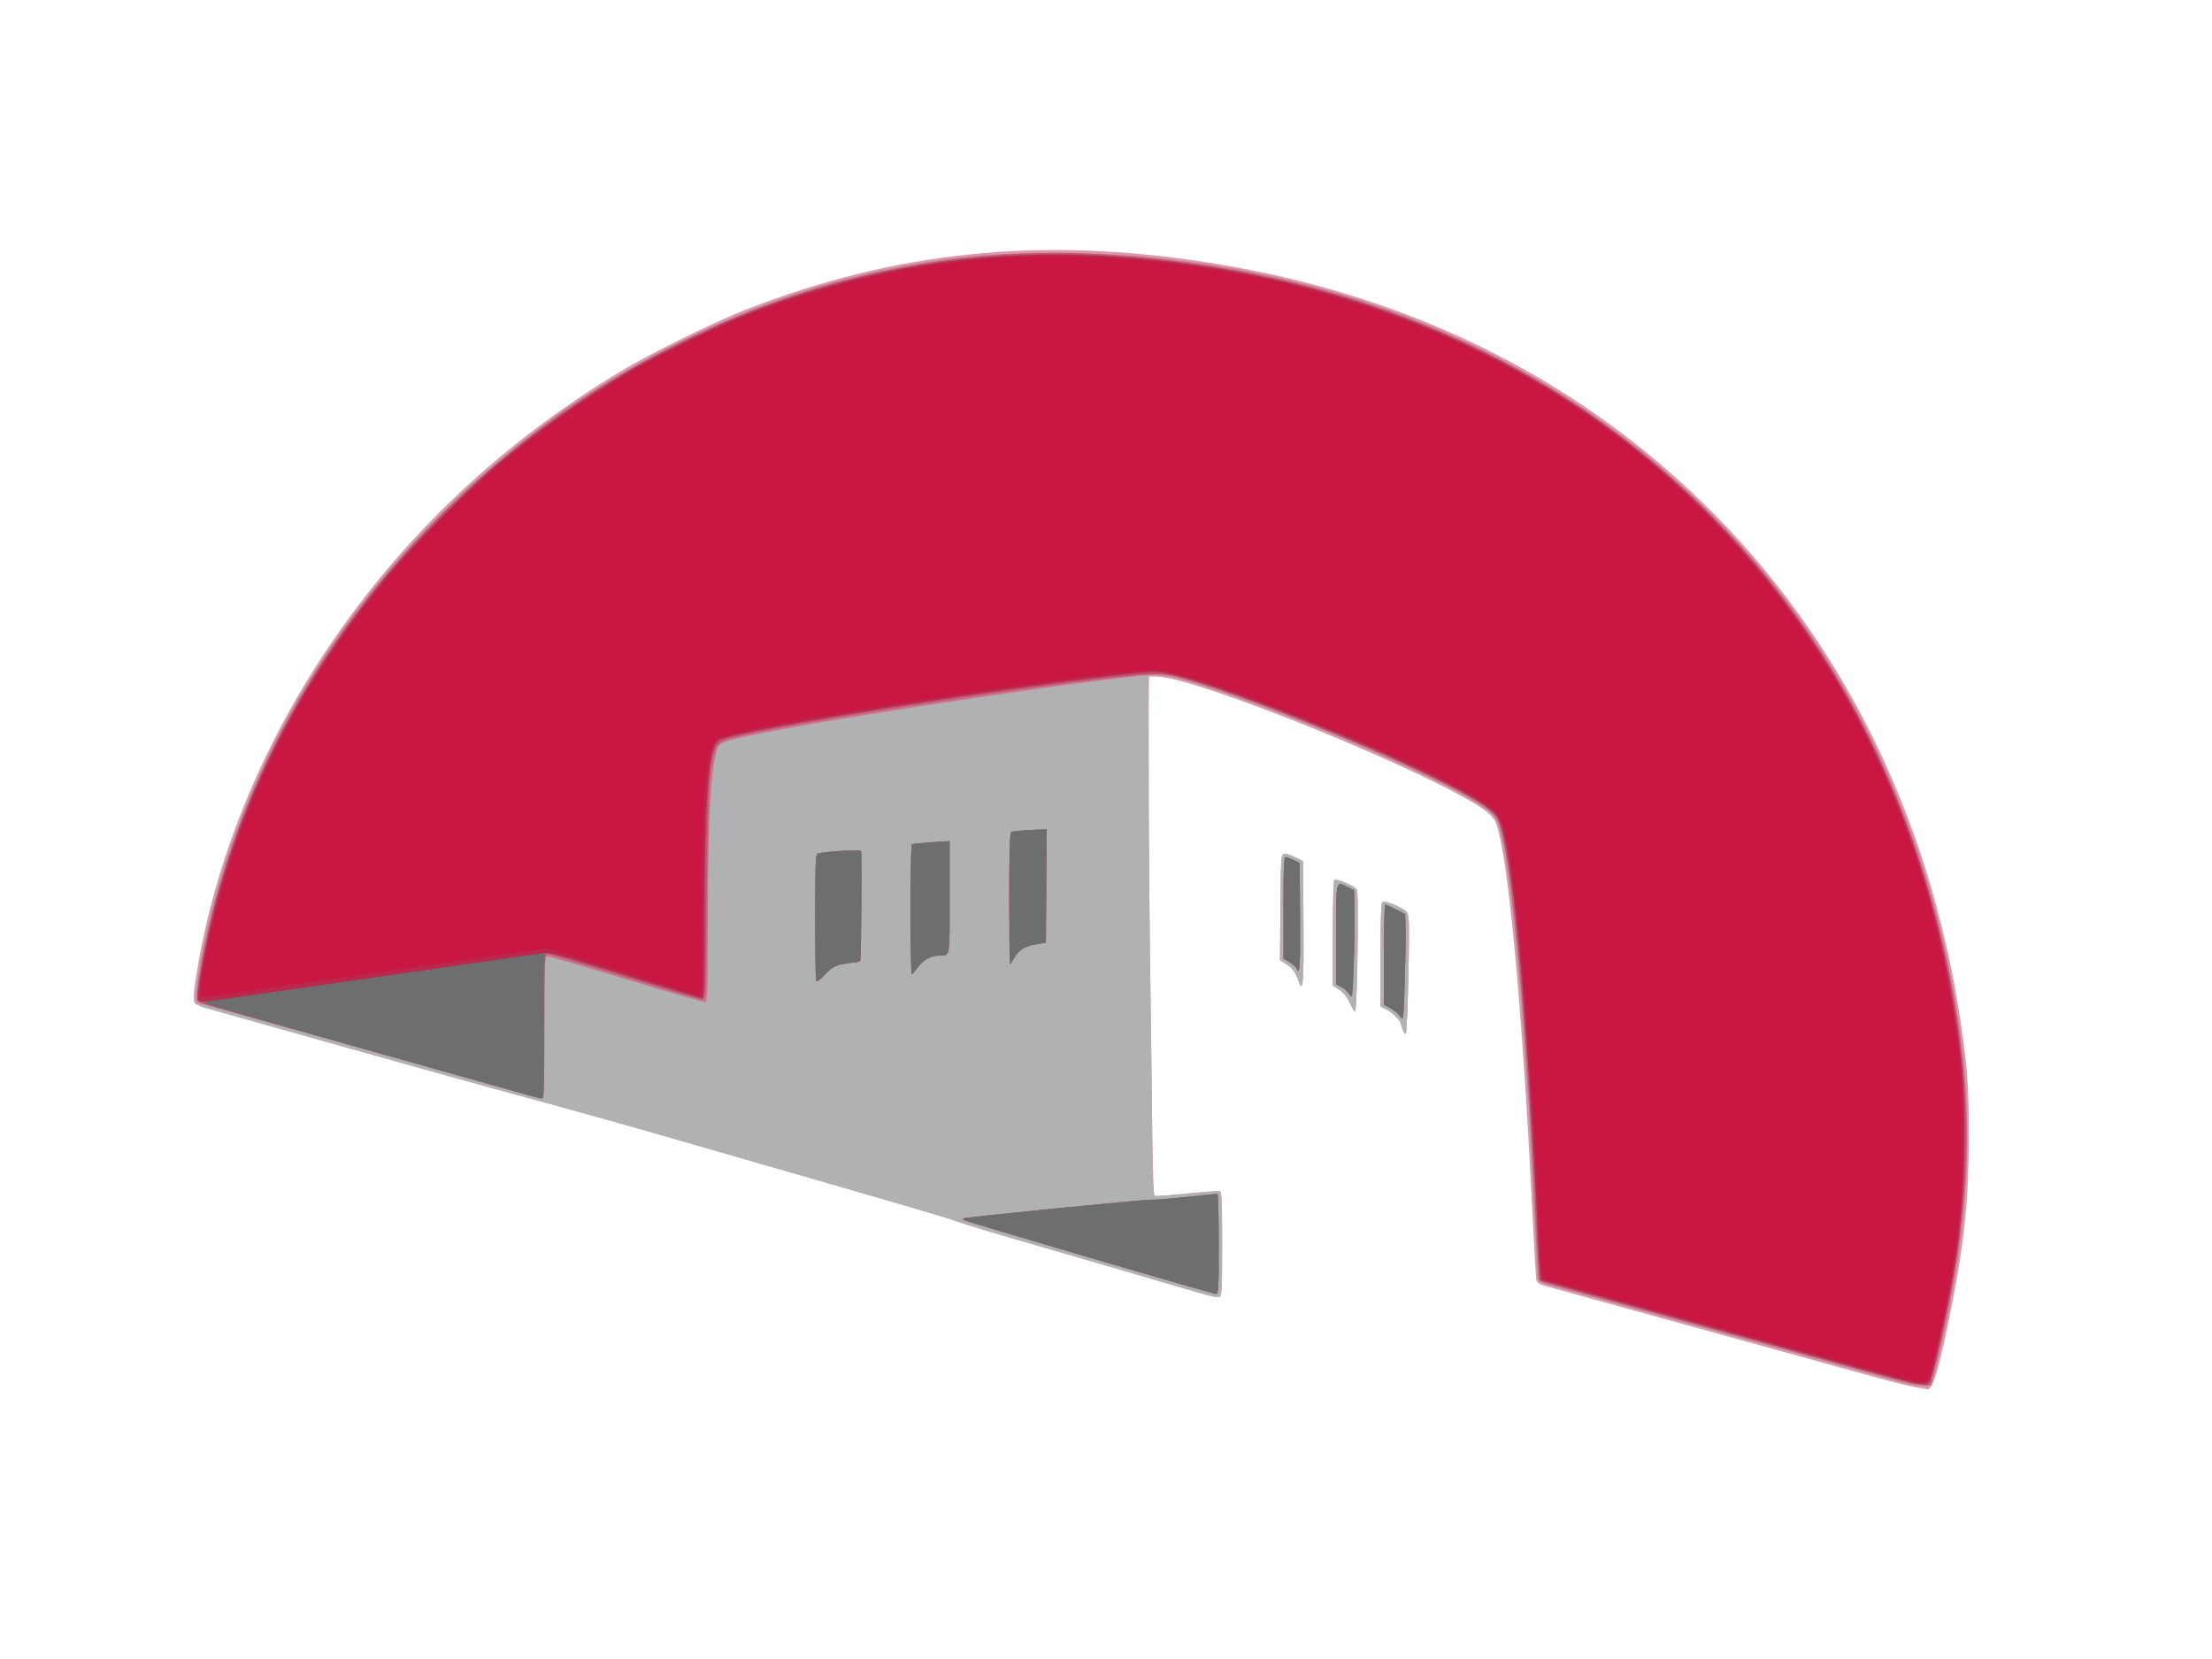 <?xml version="1.0" encoding="UTF-8" standalone="no"?>
<svg width="320px" height="240px" viewBox="0 0 320 240" version="1.1" xmlns="http://www.w3.org/2000/svg" xmlns:xlink="http://www.w3.org/1999/xlink" xmlns:sketch="http://www.bohemiancoding.com/sketch/ns">
    <!-- Generator: Sketch 3.3.3 (12072) - http://www.bohemiancoding.com/sketch -->
    <title>Artboard 1</title>
    <desc>Created with Sketch.</desc>
    <defs></defs>
    <g id="Page-1" stroke="none" stroke-width="1" fill="none" fill-rule="evenodd" sketch:type="MSPage">
        <g id="Artboard-1" sketch:type="MSArtboardGroup">
            <g id="g3418" sketch:type="MSLayerGroup" transform="translate(28, 36)">
                <g sketch:type="MSShapeGroup">
                    <path d="M249.19,164.707 C248.377,164.578 244.775,163.656 241.184,162.657 C234.088,160.683 219.216,156.571 205.585,152.814 C200.843,151.507 196.381,150.272 195.67,150.071 C194.701,149.797 194.347,149.571 194.258,149.169 C194.192,148.874 193.968,145.144 193.759,140.88 C192.221,109.471 190.141,87.186 188.347,82.898 C188.162,82.453 187.493,81.715 186.861,81.257 C179.534,75.945 144.993,61.875 139.279,61.875 L138.219,61.875 L138.151,70.551 C138.114,75.322 138.151,84.764 138.235,91.533 C138.318,98.301 138.474,111.282 138.581,120.379 C138.718,131.949 138.858,136.949 139.046,137.018 C139.194,137.072 141.311,136.913 143.75,136.666 C146.188,136.418 148.323,136.265 148.492,136.325 C148.729,136.409 148.8,138.161 148.8,143.957 C148.8,150.538 148.752,151.497 148.416,151.626 C148.048,151.767 147.067,151.519 141.902,149.982 C139.463,149.256 128.549,146.074 117.759,142.943 C114.304,141.941 110.756,140.847 109.875,140.513 C108.995,140.179 100.902,137.79 91.891,135.204 C82.881,132.618 73.125,129.805 70.212,128.954 C64.266,127.216 53.351,124.167 45.207,121.969 C35.876,119.451 0.884,109.584 0.431,109.343 C-0.128,109.045 -0.119,108.26 0.483,104.577 C3.094,88.607 9.629,72.406 19.286,57.961 C30.18,41.667 44.288,28.288 61.64,17.796 C65.829,15.263 75.234,10.616 79.74,8.852 C101.459,0.35 122.377,-1.812 146.583,1.944 C174.939,6.343 199.246,18.132 218.363,36.758 C238.237,56.122 251.04,81.789 255.567,111.345 C256.603,118.114 256.828,121.18 256.82,128.451 C256.811,137.446 256.19,143.58 254.346,152.904 C252.558,161.943 251.618,165.146 250.806,164.97 C250.731,164.954 250.003,164.835 249.19,164.707 L249.19,164.707 Z M174.908,112.929 C174.775,112.582 174.667,112.239 174.667,112.167 C174.667,111.736 173.496,110.522 172.676,110.104 L171.711,109.613 L171.711,102.125 C171.711,96.987 171.795,94.586 171.98,94.472 C172.391,94.218 175.176,95.402 175.573,96 C175.869,96.446 175.897,97.874 175.75,105.045 C175.654,109.729 175.479,113.561 175.362,113.561 C175.244,113.561 175.04,113.276 174.908,112.929 L174.908,112.929 Z M167.262,109.069 C166.863,108.212 166.35,107.576 165.737,107.182 L164.813,106.587 L164.813,99.013 C164.813,94.747 164.911,91.378 165.037,91.301 C165.416,91.066 168.025,92.197 168.303,92.716 C168.596,93.263 168.334,110.361 168.033,110.361 C167.94,110.361 167.593,109.78 167.262,109.069 L167.262,109.069 Z M159.899,106.032 C159.42,104.667 159.004,104.082 158.089,103.488 L157.169,102.89 L157.234,95.243 C157.297,87.807 157.313,87.593 157.792,87.526 C158.063,87.488 158.783,87.71 159.393,88.018 L160.502,88.579 L160.567,97.424 C160.63,106.077 160.5,107.746 159.899,106.032 L159.899,106.032 Z" id="path3432" fill="#DB98AA"></path>
                    <path d="M248.451,164.263 C247.442,164.056 242.656,162.743 213.469,154.665 C204.255,152.115 196.246,149.905 195.672,149.753 C194.908,149.551 194.598,149.33 194.517,148.932 C194.456,148.632 194.227,144.566 194.008,139.896 C192.571,109.258 190.356,86.137 188.518,82.597 C187.483,80.603 180.054,76.629 167.188,71.186 C152.153,64.825 140.093,60.844 138.179,61.609 C137.855,61.738 137.728,61.851 137.896,61.859 C138.136,61.872 138.203,65.48 138.209,78.673 C138.214,87.912 138.322,101.341 138.45,108.515 C138.578,115.69 138.687,125.009 138.691,129.224 C138.697,135.126 138.77,136.916 139.007,137.003 C139.177,137.065 141.311,136.913 143.75,136.666 C146.188,136.418 148.323,136.265 148.492,136.325 C148.729,136.409 148.8,138.161 148.8,143.957 C148.8,150.538 148.752,151.497 148.416,151.626 C148.048,151.767 147.067,151.519 141.902,149.982 C139.463,149.256 128.549,146.074 117.759,142.943 C114.304,141.941 110.756,140.847 109.875,140.513 C108.995,140.179 100.902,137.79 91.891,135.204 C82.881,132.618 73.125,129.805 70.212,128.954 C64.329,127.234 53.726,124.272 44.714,121.831 C41.462,120.95 30.488,117.894 20.327,115.039 C10.166,112.184 1.603,109.786 1.297,109.709 C0.992,109.633 0.797,109.483 0.863,109.376 C0.929,109.269 0.804,109.114 0.586,109.03 C0.115,108.849 0.199,107.895 1.136,102.731 C4.342,85.062 12.312,67.276 23.851,52.041 C36.147,35.804 51.68,22.855 69.719,13.801 C81.998,7.639 92.903,4.075 106.003,1.945 C117.144,0.133 130.443,0.089 143.55,1.822 C175.607,6.06 203.146,20.094 223.572,42.6 C240.867,61.656 252.156,86.942 255.708,114.583 C257.595,129.268 256.451,144.128 252.082,161.677 L251.408,164.385 L250.422,164.425 C249.88,164.447 248.993,164.374 248.451,164.263 L248.451,164.263 Z M74.568,107.607 C74.49,107.411 74.431,107.469 74.419,107.756 C74.409,108.016 74.467,108.161 74.549,108.079 C74.631,107.997 74.639,107.785 74.568,107.607 L74.568,107.607 Z M74.57,84.58 C74.508,84.343 74.457,84.537 74.457,85.01 C74.457,85.484 74.508,85.678 74.57,85.441 C74.632,85.204 74.632,84.817 74.57,84.58 L74.57,84.58 Z M75.056,76.581 C74.987,76.412 74.932,76.55 74.932,76.888 C74.932,77.227 74.987,77.365 75.056,77.196 C75.124,77.027 75.124,76.75 75.056,76.581 L75.056,76.581 Z M75.307,74.627 C75.229,74.431 75.17,74.489 75.158,74.776 C75.148,75.035 75.206,75.181 75.288,75.099 C75.37,75.017 75.378,74.805 75.307,74.627 L75.307,74.627 Z M83.695,69.848 C83.613,69.767 83.4,69.758 83.223,69.829 C83.026,69.907 83.084,69.966 83.371,69.978 C83.631,69.988 83.777,69.93 83.695,69.848 L83.695,69.848 Z M88.868,68.864 C88.786,68.782 88.574,68.773 88.396,68.844 C88.2,68.923 88.258,68.981 88.545,68.993 C88.805,69.004 88.95,68.946 88.868,68.864 L88.868,68.864 Z M96.387,67.619 C96.218,67.551 95.941,67.551 95.772,67.619 C95.602,67.687 95.741,67.743 96.079,67.743 C96.418,67.743 96.557,67.687 96.387,67.619 L96.387,67.619 Z M99.215,67.141 C99.134,67.059 98.921,67.05 98.743,67.122 C98.547,67.2 98.605,67.258 98.892,67.27 C99.152,67.281 99.297,67.223 99.215,67.141 L99.215,67.141 Z M101.068,66.881 C100.899,66.812 100.622,66.812 100.452,66.881 C100.283,66.949 100.422,67.005 100.76,67.005 C101.099,67.005 101.238,66.949 101.068,66.881 L101.068,66.881 Z M108.823,65.664 C108.741,65.582 108.529,65.574 108.351,65.645 C108.155,65.723 108.213,65.782 108.5,65.794 C108.76,65.804 108.905,65.746 108.823,65.664 L108.823,65.664 Z M110.301,65.418 C110.22,65.336 110.007,65.328 109.829,65.399 C109.633,65.477 109.691,65.536 109.978,65.547 C110.238,65.558 110.383,65.5 110.301,65.418 L110.301,65.418 Z M118.678,64.188 C118.596,64.106 118.383,64.097 118.205,64.168 C118.009,64.247 118.067,64.305 118.354,64.317 C118.614,64.327 118.759,64.269 118.678,64.188 L118.678,64.188 Z M120.402,63.941 C120.32,63.86 120.108,63.851 119.93,63.922 C119.733,64.001 119.792,64.059 120.079,64.071 C120.338,64.081 120.484,64.023 120.402,63.941 L120.402,63.941 Z M124.097,63.449 C124.016,63.367 123.803,63.359 123.625,63.43 C123.429,63.508 123.487,63.567 123.774,63.578 C124.034,63.589 124.179,63.531 124.097,63.449 L124.097,63.449 Z M126.068,63.203 C125.986,63.121 125.774,63.113 125.596,63.184 C125.4,63.262 125.458,63.321 125.745,63.332 C126.005,63.343 126.15,63.285 126.068,63.203 L126.068,63.203 Z M127.921,62.943 C127.752,62.874 127.475,62.874 127.305,62.943 C127.136,63.011 127.274,63.067 127.613,63.067 C127.952,63.067 128.091,63.011 127.921,62.943 L127.921,62.943 Z M129.517,62.711 C129.435,62.629 129.223,62.62 129.045,62.691 C128.849,62.77 128.907,62.828 129.194,62.84 C129.454,62.851 129.599,62.793 129.517,62.711 L129.517,62.711 Z M131.863,62.45 C131.694,62.382 131.416,62.382 131.247,62.45 C131.078,62.519 131.216,62.575 131.555,62.575 C131.894,62.575 132.032,62.519 131.863,62.45 L131.863,62.45 Z M133.834,62.204 C133.664,62.136 133.387,62.136 133.218,62.204 C133.048,62.273 133.187,62.328 133.526,62.328 C133.865,62.328 134.003,62.273 133.834,62.204 L133.834,62.204 Z M136.548,61.96 C136.382,61.892 136.049,61.888 135.809,61.951 C135.57,62.013 135.706,62.068 136.113,62.073 C136.519,62.078 136.715,62.027 136.548,61.96 L136.548,61.96 Z M174.908,112.929 C174.776,112.582 174.667,112.239 174.667,112.167 C174.667,111.736 173.496,110.522 172.676,110.104 L171.711,109.613 L171.711,102.125 C171.711,96.987 171.795,94.586 171.98,94.472 C172.392,94.218 175.176,95.402 175.573,96 C175.869,96.446 175.897,97.874 175.75,105.045 C175.654,109.729 175.48,113.561 175.362,113.561 C175.244,113.561 175.04,113.276 174.908,112.929 L174.908,112.929 Z M167.262,109.069 C166.863,108.212 166.35,107.576 165.737,107.182 L164.813,106.587 L164.813,99.013 C164.813,94.747 164.911,91.378 165.037,91.301 C165.416,91.066 168.025,92.197 168.303,92.716 C168.596,93.263 168.334,110.361 168.033,110.361 C167.94,110.361 167.593,109.78 167.262,109.069 L167.262,109.069 Z M159.899,106.032 C159.42,104.667 159.004,104.082 158.089,103.488 L157.169,102.89 L157.234,95.243 C157.297,87.807 157.313,87.593 157.792,87.526 C158.063,87.488 158.784,87.71 159.393,88.018 L160.502,88.579 L160.567,97.424 C160.63,106.077 160.501,107.746 159.899,106.032 L159.899,106.032 Z" id="path3430" fill="#B0B1B3"></path>
                    <path d="M248.451,164.263 C247.442,164.056 242.656,162.743 213.469,154.665 C204.255,152.115 196.246,149.905 195.672,149.753 C194.908,149.551 194.598,149.33 194.517,148.932 C194.456,148.632 194.227,144.566 194.008,139.896 C192.571,109.258 190.356,86.137 188.518,82.597 C188.222,82.028 187.456,81.291 186.469,80.627 C178.071,74.98 145.256,61.705 139.403,61.588 C135.222,61.504 95.839,67.332 82.442,70.017 C76.394,71.229 75.987,71.385 75.654,72.624 C74.769,75.912 74.411,83.006 74.405,97.352 C74.401,106.785 74.34,108.854 74.066,108.96 C73.882,109.03 68.705,107.543 62.561,105.656 C56.417,103.769 51.246,102.279 51.07,102.347 C50.814,102.445 50.75,104.535 50.75,112.691 C50.75,120.705 50.683,122.913 50.442,122.912 C50.143,122.911 47.447,122.168 32.766,118.04 C28.904,116.955 20.312,114.557 13.673,112.711 C7.034,110.866 1.324,109.272 0.985,109.17 C0.412,108.996 0.374,108.887 0.433,107.588 C0.519,105.687 1.556,100.137 2.605,95.963 C9.188,69.769 24.734,46.125 47.175,28.176 C54.153,22.594 61.379,17.987 69.719,13.801 C81.998,7.639 92.903,4.075 106.003,1.945 C117.144,0.133 130.443,0.089 143.55,1.822 C175.607,6.06 203.146,20.094 223.572,42.6 C240.867,61.656 252.156,86.942 255.708,114.583 C257.595,129.268 256.451,144.128 252.082,161.677 L251.408,164.385 L250.422,164.425 C249.88,164.447 248.993,164.374 248.451,164.263 L248.451,164.263 Z M129.472,145.888 C119.586,142.988 111.447,140.564 111.385,140.501 C111.322,140.439 111.331,140.328 111.404,140.255 C111.576,140.083 138.473,137.418 138.69,137.551 C138.78,137.607 140.897,137.44 143.395,137.18 C145.894,136.921 148.021,136.706 148.122,136.702 C148.224,136.699 148.307,139.963 148.307,143.957 C148.307,150.718 148.277,151.215 147.876,151.189 C147.639,151.174 139.357,148.788 129.472,145.888 L129.472,145.888 Z M174.608,111.084 C174.372,110.738 173.735,110.205 173.191,109.9 L172.204,109.345 L172.204,102.1 C172.204,98.115 172.287,94.859 172.389,94.863 C172.49,94.868 173.183,95.172 173.928,95.54 L175.283,96.209 L175.345,98.178 C175.379,99.261 175.323,102.75 175.222,105.931 C175.043,111.533 175.023,111.695 174.608,111.084 L174.608,111.084 Z M167.213,107.834 C166.974,107.47 166.448,107 166.043,106.791 L165.306,106.41 L165.306,99.156 C165.306,91.051 165.204,91.455 167.03,92.346 L167.893,92.767 L167.954,95.842 C167.988,97.533 167.933,101.072 167.831,103.706 C167.65,108.395 167.637,108.483 167.213,107.834 L167.213,107.834 Z M90.07,105.788 C89.988,105.573 89.92,101.434 89.92,96.588 C89.92,89.837 89.992,87.72 90.228,87.529 C90.615,87.216 96.569,86.849 96.58,87.137 C96.677,89.925 96.583,102.76 96.464,102.954 C96.372,103.102 96.031,103.223 95.707,103.223 C95.383,103.223 94.531,103.346 93.813,103.497 C92.74,103.721 92.303,103.984 91.363,104.973 C90.471,105.912 90.187,106.091 90.07,105.788 L90.07,105.788 Z M103.716,95.608 C103.716,90.472 103.809,86.213 103.922,86.143 C104.036,86.073 105.311,85.939 106.756,85.846 L109.383,85.676 L109.383,93.808 C109.383,102.741 109.472,102.239 107.876,102.239 C106.681,102.239 105.502,102.883 104.773,103.936 C104.395,104.481 104.003,104.932 103.901,104.937 C103.8,104.942 103.716,100.744 103.716,95.608 L103.716,95.608 Z M159.549,104.08 C159.47,103.874 159.014,103.476 158.537,103.194 L157.669,102.683 L157.669,95.323 C157.669,89.594 157.737,87.967 157.977,87.976 C158.146,87.982 158.673,88.177 159.147,88.409 L160.009,88.83 L160.074,96.642 C160.133,103.743 160.022,105.313 159.549,104.08 L159.549,104.08 Z M118.005,94.008 C118.005,87.08 118.082,84.5 118.292,84.37 C118.449,84.273 119.67,84.141 121.005,84.077 L123.432,83.96 L123.367,92.173 L123.302,100.387 L122.158,100.55 C120.433,100.797 119.386,101.397 118.769,102.494 C118.467,103.031 118.172,103.47 118.113,103.47 C118.054,103.47 118.005,99.212 118.005,94.008 L118.005,94.008 Z" id="path3428" fill="#CB7289"></path>
                    <path d="M249.126,164.234 C248.413,164.116 244.256,163.029 239.888,161.819 C215.845,155.16 206.557,152.591 202.013,151.345 C199.235,150.584 196.446,149.795 195.815,149.592 L194.668,149.224 L194.521,146.713 C194.439,145.332 194.204,140.825 193.997,136.696 C192.506,106.912 190.487,86.389 188.678,82.617 C188.053,81.313 186.166,80.025 180.996,77.37 C171.681,72.587 153.748,65.29 144.365,62.464 C141.624,61.638 141.002,61.538 138.699,61.549 C131.377,61.584 83.31,68.927 77.253,70.936 C76.249,71.268 75.916,71.524 75.573,72.225 C74.627,74.156 74.361,78.443 74.226,93.932 C74.106,107.735 74.072,108.638 73.666,108.638 C73.429,108.638 68.369,107.144 62.423,105.317 C56.477,103.491 51.418,101.996 51.181,101.995 C50.777,101.993 50.75,102.654 50.75,112.453 C50.75,120.947 50.689,122.913 50.425,122.913 C50.246,122.913 49.553,122.756 48.885,122.565 C48.217,122.373 45.287,121.548 42.373,120.731 C37.567,119.383 2.697,109.568 1.232,109.15 C0.39,108.911 0.346,108.101 0.971,104.423 C4.164,85.643 12.316,67.319 24.609,51.292 C27.958,46.926 30.858,43.596 34.975,39.389 C61.1,12.692 96.535,-1.397 131.929,0.839 C165.504,2.961 194.166,14.706 216.349,35.434 C226.865,45.26 235.486,56.893 242.276,70.416 C248.822,83.458 253.446,98.659 255.455,113.748 C257.203,126.873 256.638,139.392 253.631,154.142 C252.754,158.442 251.531,163.555 251.257,164.068 C250.999,164.548 251.006,164.547 249.126,164.234 L249.126,164.234 Z M129.472,145.888 C119.586,142.988 111.447,140.564 111.385,140.501 C111.322,140.439 111.331,140.328 111.404,140.255 C111.576,140.083 138.473,137.418 138.69,137.551 C138.78,137.607 140.897,137.44 143.395,137.18 C145.894,136.921 148.021,136.706 148.122,136.702 C148.224,136.699 148.307,139.963 148.307,143.957 C148.307,150.718 148.277,151.215 147.876,151.189 C147.639,151.174 139.357,148.788 129.472,145.888 L129.472,145.888 Z M174.608,111.084 C174.372,110.738 173.735,110.205 173.191,109.9 L172.204,109.345 L172.204,102.1 C172.204,98.115 172.287,94.859 172.389,94.863 C172.49,94.868 173.183,95.172 173.928,95.54 L175.283,96.209 L175.345,98.178 C175.379,99.261 175.323,102.75 175.222,105.931 C175.043,111.533 175.023,111.695 174.608,111.084 L174.608,111.084 Z M167.213,107.834 C166.974,107.47 166.448,107 166.043,106.791 L165.306,106.41 L165.306,99.156 C165.306,91.051 165.204,91.455 167.03,92.346 L167.893,92.767 L167.954,95.842 C167.988,97.533 167.933,101.072 167.831,103.706 C167.65,108.395 167.637,108.483 167.213,107.834 L167.213,107.834 Z M90.07,105.788 C89.988,105.573 89.92,101.434 89.92,96.588 C89.92,89.837 89.992,87.72 90.228,87.529 C90.615,87.216 96.569,86.849 96.58,87.137 C96.677,89.925 96.583,102.76 96.464,102.954 C96.372,103.102 96.031,103.223 95.707,103.223 C95.383,103.223 94.531,103.346 93.813,103.497 C92.74,103.721 92.303,103.984 91.363,104.973 C90.471,105.912 90.187,106.091 90.07,105.788 L90.07,105.788 Z M103.716,95.608 C103.716,90.472 103.809,86.213 103.922,86.143 C104.036,86.073 105.311,85.939 106.756,85.846 L109.383,85.676 L109.383,93.808 C109.383,102.741 109.472,102.239 107.876,102.239 C106.681,102.239 105.502,102.883 104.773,103.936 C104.395,104.481 104.003,104.932 103.901,104.937 C103.8,104.942 103.716,100.744 103.716,95.608 L103.716,95.608 Z M159.549,104.08 C159.47,103.874 159.014,103.476 158.537,103.194 L157.669,102.683 L157.669,95.323 C157.669,89.594 157.737,87.967 157.977,87.976 C158.146,87.982 158.673,88.177 159.147,88.409 L160.009,88.83 L160.074,96.642 C160.133,103.743 160.022,105.313 159.549,104.08 L159.549,104.08 Z M118.005,94.008 C118.005,87.08 118.082,84.5 118.292,84.37 C118.449,84.273 119.67,84.141 121.005,84.077 L123.432,83.96 L123.367,92.173 L123.302,100.387 L122.158,100.55 C120.433,100.797 119.386,101.397 118.769,102.494 C118.467,103.031 118.172,103.47 118.113,103.47 C118.054,103.47 118.005,99.212 118.005,94.008 L118.005,94.008 Z" id="path3426" fill="#C6516F"></path>
                    <path d="M248.821,164.016 C248.211,163.908 244.719,162.983 241.061,161.961 C237.402,160.939 226.76,157.987 217.41,155.401 C208.061,152.815 199.173,150.356 197.66,149.937 L194.908,149.174 L194.773,147.796 C194.699,147.038 194.574,144.867 194.496,142.972 C194.026,131.617 192.747,111.701 191.896,102.485 C190.822,90.854 189.863,84.651 188.782,82.36 C188.081,80.873 183.324,78.083 174.914,74.228 C163.282,68.895 148.947,63.417 142.223,61.734 C139.614,61.081 139.501,61.074 136.482,61.365 C120.319,62.922 78.903,69.544 76.051,71.027 C74.506,71.83 73.913,78.923 73.91,96.64 C73.908,106.209 73.847,108.392 73.582,108.392 C73.403,108.392 68.392,106.897 62.447,105.069 C56.502,103.242 51.41,101.747 51.132,101.747 C50.629,101.747 50.627,101.8 50.693,112.33 C50.748,121.042 50.702,122.913 50.43,122.913 C50.248,122.913 49.553,122.756 48.885,122.565 C48.217,122.373 45.287,121.548 42.373,120.731 C9.732,111.577 1.836,109.319 1.766,109.119 C1.72,108.99 1.478,108.884 1.226,108.884 C0.974,108.884 0.708,108.788 0.635,108.67 C0.562,108.552 0.72,107.122 0.986,105.493 C4.471,84.155 13.609,64.631 28.49,46.73 C31.682,42.89 39.691,34.814 43.605,31.487 C49.39,26.571 57.227,21.042 63.683,17.323 C67.555,15.092 76.151,10.952 80.189,9.373 C102.204,0.765 123.621,-1.246 148.677,2.942 C170.334,6.562 190.422,15.065 206.694,27.501 C233.112,47.691 250.006,77.398 255.089,112.602 C256.057,119.301 256.286,123.291 256.135,130.789 C255.997,137.645 255.578,142.185 254.488,148.633 C253.961,151.746 252.322,159.503 251.575,162.416 C251.081,164.341 250.978,164.401 248.821,164.016 L248.821,164.016 Z M34.177,104.305 C34.095,104.224 33.883,104.215 33.705,104.286 C33.508,104.365 33.567,104.423 33.854,104.435 C34.113,104.445 34.259,104.387 34.177,104.305 L34.177,104.305 Z M129.472,145.888 C119.586,142.988 111.447,140.564 111.385,140.501 C111.322,140.439 111.331,140.328 111.404,140.255 C111.576,140.083 138.473,137.418 138.69,137.551 C138.78,137.607 140.897,137.44 143.395,137.18 C145.894,136.921 148.021,136.706 148.122,136.702 C148.224,136.699 148.307,139.963 148.307,143.957 C148.307,150.718 148.277,151.215 147.876,151.189 C147.639,151.174 139.357,148.788 129.472,145.888 L129.472,145.888 Z M174.608,111.084 C174.372,110.738 173.735,110.205 173.191,109.9 L172.204,109.345 L172.204,102.1 C172.204,98.115 172.287,94.859 172.389,94.863 C172.49,94.868 173.183,95.172 173.928,95.54 L175.283,96.209 L175.345,98.178 C175.379,99.261 175.323,102.75 175.222,105.931 C175.043,111.533 175.023,111.695 174.608,111.084 L174.608,111.084 Z M167.213,107.834 C166.974,107.47 166.448,107 166.043,106.791 L165.306,106.41 L165.306,99.156 C165.306,91.051 165.204,91.455 167.03,92.346 L167.893,92.767 L167.954,95.842 C167.988,97.533 167.933,101.072 167.831,103.706 C167.65,108.395 167.637,108.483 167.213,107.834 L167.213,107.834 Z M90.07,105.788 C89.988,105.573 89.92,101.434 89.92,96.588 C89.92,89.837 89.992,87.72 90.228,87.529 C90.615,87.216 96.569,86.849 96.58,87.137 C96.677,89.925 96.583,102.76 96.464,102.954 C96.372,103.102 96.031,103.223 95.707,103.223 C95.383,103.223 94.531,103.346 93.813,103.497 C92.74,103.721 92.303,103.984 91.363,104.973 C90.471,105.912 90.187,106.091 90.07,105.788 L90.07,105.788 Z M103.716,95.608 C103.716,90.472 103.809,86.213 103.922,86.143 C104.036,86.073 105.311,85.939 106.756,85.846 L109.383,85.676 L109.383,93.808 C109.383,102.741 109.472,102.239 107.876,102.239 C106.681,102.239 105.502,102.883 104.773,103.936 C104.395,104.481 104.003,104.932 103.901,104.937 C103.8,104.942 103.716,100.744 103.716,95.608 L103.716,95.608 Z M159.549,104.08 C159.47,103.874 159.014,103.476 158.537,103.194 L157.669,102.683 L157.669,95.323 C157.669,89.594 157.737,87.967 157.977,87.976 C158.146,87.982 158.673,88.177 159.147,88.409 L160.009,88.83 L160.074,96.642 C160.133,103.743 160.022,105.313 159.549,104.08 L159.549,104.08 Z M118.005,94.008 C118.005,87.08 118.082,84.5 118.292,84.37 C118.449,84.273 119.67,84.141 121.005,84.077 L123.432,83.96 L123.367,92.173 L123.302,100.387 L122.158,100.55 C120.433,100.797 119.386,101.397 118.769,102.494 C118.467,103.031 118.172,103.47 118.113,103.47 C118.054,103.47 118.005,99.212 118.005,94.008 L118.005,94.008 Z" id="path3424" fill="#6D6E70"></path>
                    <path d="M248.821,164.016 C248.211,163.908 244.719,162.983 241.061,161.961 C237.402,160.939 226.76,157.987 217.41,155.401 C208.061,152.815 199.173,150.356 197.66,149.937 L194.908,149.174 L194.773,147.796 C194.699,147.038 194.574,144.867 194.496,142.972 C194.026,131.617 192.747,111.701 191.896,102.485 C190.822,90.854 189.863,84.651 188.782,82.36 C188.081,80.873 183.324,78.083 174.914,74.228 C163.282,68.895 148.947,63.417 142.223,61.734 C139.614,61.081 139.501,61.074 136.482,61.365 C120.319,62.922 78.903,69.544 76.051,71.027 C74.506,71.83 73.913,78.923 73.91,96.64 C73.908,106.209 73.847,108.392 73.582,108.392 C73.403,108.392 68.387,106.891 62.434,105.056 C54.099,102.487 51.414,101.751 50.75,101.855 C50.275,101.929 41.739,103.159 31.78,104.588 C21.821,106.017 11.089,107.568 7.931,108.035 C1.889,108.929 0.851,109.019 0.635,108.67 C0.562,108.552 0.72,107.122 0.986,105.493 C4.471,84.155 13.609,64.631 28.49,46.73 C31.682,42.89 39.691,34.814 43.605,31.487 C49.39,26.571 57.227,21.042 63.683,17.323 C67.555,15.092 76.151,10.952 80.189,9.373 C102.204,0.765 123.621,-1.246 148.677,2.942 C170.334,6.562 190.422,15.065 206.694,27.501 C233.112,47.691 250.006,77.398 255.089,112.602 C256.057,119.301 256.286,123.291 256.135,130.789 C255.997,137.645 255.578,142.185 254.488,148.633 C253.961,151.746 252.322,159.503 251.575,162.416 C251.081,164.341 250.978,164.401 248.821,164.016 L248.821,164.016 Z" id="path3422" fill="#BA284D"></path>
                    <path d="M248.821,163.762 C248.211,163.65 246.327,163.157 244.633,162.666 C242.939,162.176 240.278,161.44 238.72,161.031 C237.162,160.621 234.612,159.921 233.054,159.476 C231.496,159.03 229.667,158.529 228.989,158.362 C228.312,158.195 227.092,157.857 226.279,157.611 C225.466,157.365 222.972,156.664 220.736,156.053 C211.414,153.506 206.485,152.142 205.093,151.722 C204.28,151.476 202.949,151.101 202.136,150.887 C201.323,150.673 199.417,150.149 197.901,149.722 L195.144,148.947 L195.014,147.682 C194.943,146.987 194.766,143.76 194.622,140.511 C193.424,113.656 191.188,88.589 189.532,83.45 C189.016,81.847 188.057,80.821 185.824,79.48 C183.65,78.175 176.77,74.668 175.011,73.969 C174.348,73.705 172.974,73.103 171.957,72.632 C169.475,71.48 167.823,70.755 166.784,70.364 C166.31,70.185 164.702,69.524 163.212,68.896 C159.804,67.459 155.226,65.718 149.539,63.693 C145.468,62.244 140.31,60.891 138.857,60.891 C137.449,60.891 130.026,61.695 125.273,62.364 C123.376,62.63 120.937,62.961 119.853,63.098 C118.769,63.235 117.161,63.462 116.281,63.603 C115.4,63.744 113.571,64.017 112.216,64.209 C107.344,64.898 97.884,66.402 92.014,67.42 C89.982,67.772 87.1,68.266 85.609,68.517 C81.588,69.194 76.448,70.427 75.753,70.882 C74.154,71.929 73.552,78.808 73.544,96.147 C73.538,106.521 73.494,107.9 73.161,107.9 C72.954,107.9 71.402,107.47 69.712,106.946 C68.022,106.421 65.642,105.692 64.422,105.327 C63.203,104.961 61.928,104.567 61.589,104.451 C60.998,104.248 55.349,102.503 52.422,101.618 L51.016,101.193 L40.228,102.706 C34.294,103.537 28.387,104.378 27.099,104.575 C23.383,105.141 15.111,106.341 12.687,106.666 C11.468,106.829 8.752,107.228 6.652,107.552 C4.551,107.876 2.404,108.142 1.879,108.143 L0.924,108.146 L1.056,106.854 C1.703,100.516 4.828,88.988 8.012,81.195 C8.51,79.977 9.137,78.427 9.407,77.75 C10.051,76.135 13.821,68.623 15.091,66.428 C19.286,59.174 22.981,53.811 27.726,48.092 C42.152,30.703 60.051,17.642 80.682,9.449 C86.789,7.024 95.454,4.475 101.13,3.433 C102.349,3.209 103.846,2.912 104.456,2.773 C106.057,2.408 110.373,1.87 115.049,1.452 C124.594,0.6 137.91,1.296 148.553,3.205 C150.518,3.558 152.735,3.949 153.481,4.075 C156.777,4.631 164.37,6.679 169.716,8.453 C183.167,12.916 194.583,18.826 205.724,27.092 C217.27,35.658 227.787,47.065 235.637,59.537 C236.149,60.349 236.822,61.401 237.134,61.875 C237.904,63.044 241.116,68.954 242.217,71.227 C249.433,86.128 253.145,99.068 255.526,117.621 C255.955,120.966 255.952,135.651 255.521,139.28 C254.479,148.048 253.457,153.73 251.557,161.308 C250.838,164.174 250.876,164.14 248.821,163.762 L248.821,163.762 Z" id="path3420" fill="#C91643"></path>
                </g>
            </g>
        </g>
    </g>
</svg>
